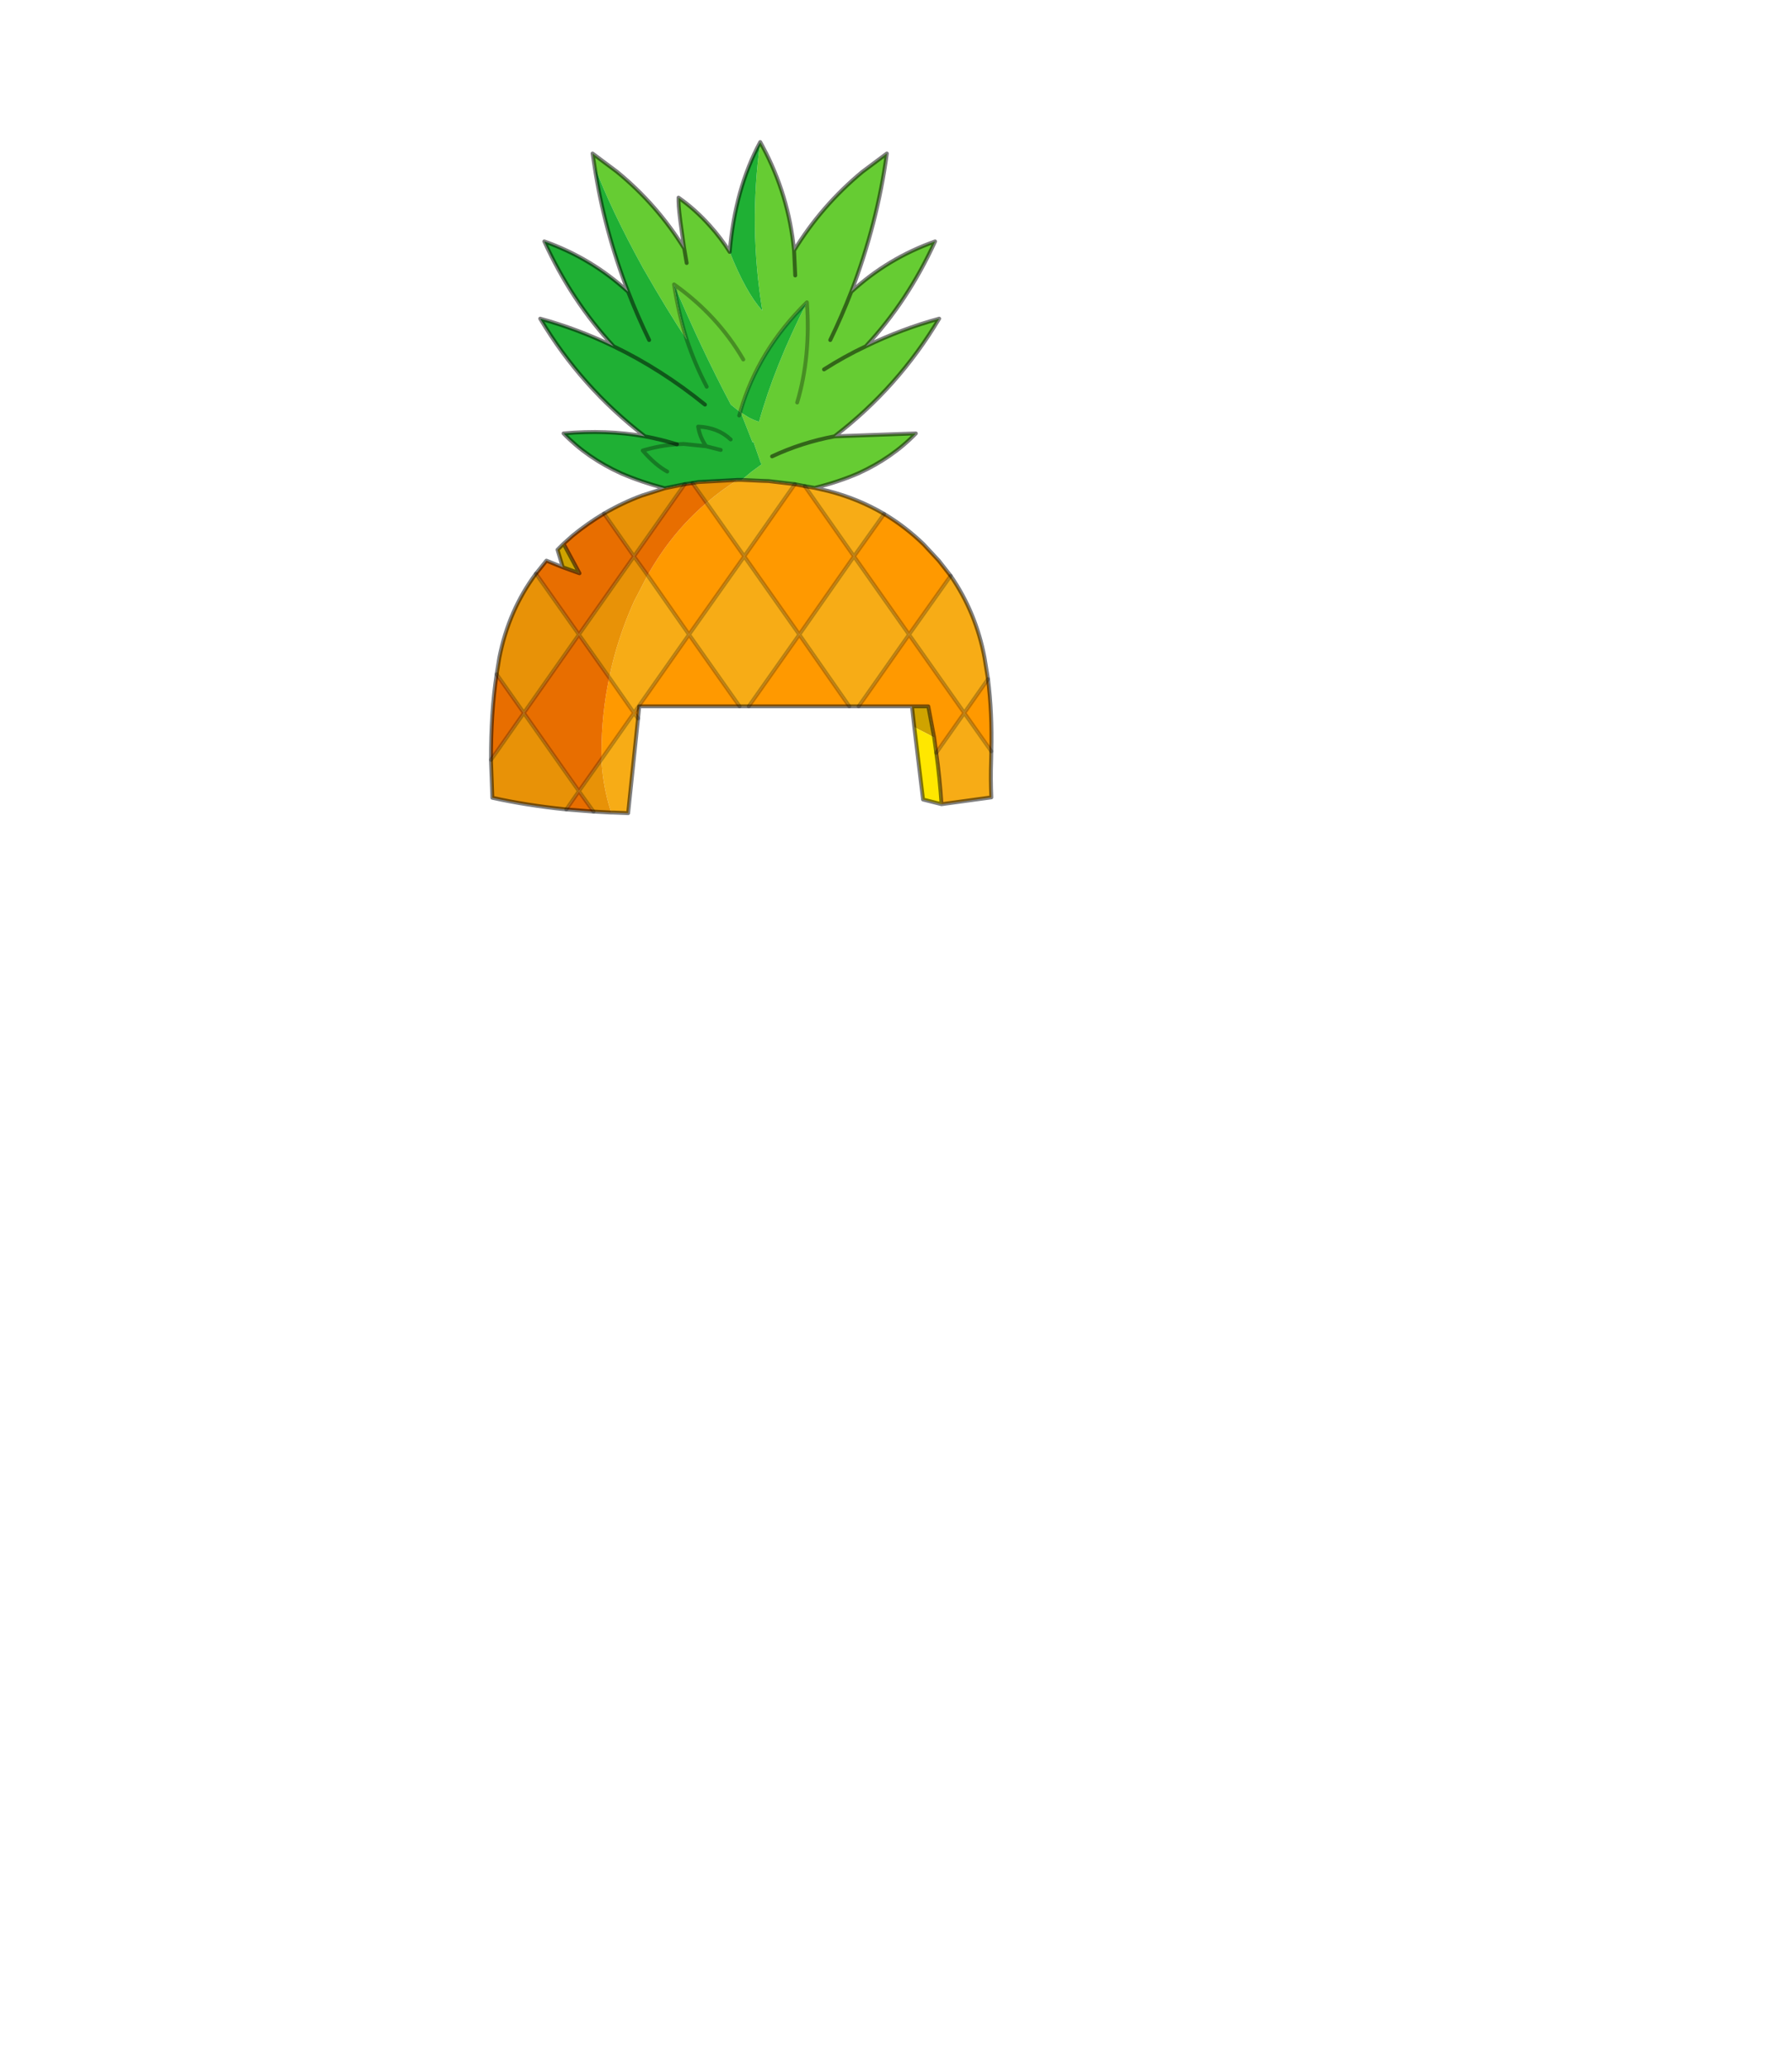 <?xml version="1.0" encoding="UTF-8" standalone="no"?>
<svg xmlns:xlink="http://www.w3.org/1999/xlink" height="531.5px" width="460.6px" xmlns="http://www.w3.org/2000/svg">
  <g transform="matrix(1.0, 0.0, 0.0, 1.0, 193.65, 334.05)">
    <use height="173.5" transform="matrix(1.0, 0.0, 0.0, 1.0, -67.95, -298.05)" width="129.65" xlink:href="#shape0"/>
  </g>
  <defs>
    <g id="shape0" transform="matrix(1.0, 0.0, 0.0, 1.0, 67.95, 298.05)">
      <path d="M1.75 -297.55 L2.4 -296.35 Q9.1 -283.85 10.45 -269.65 17.45 -281.15 28.0 -289.9 L34.3 -294.6 Q31.9 -276.7 25.15 -259.05 34.55 -267.7 46.7 -272.0 39.7 -256.65 28.9 -245.05 38.05 -249.5 47.75 -252.15 37.25 -234.5 20.85 -221.9 L41.75 -222.65 Q35.7 -216.35 26.9 -212.35 21.8 -210.15 15.75 -208.65 L13.2 -209.1 10.65 -209.6 3.9 -210.4 2.4 -210.45 -3.0 -210.7 -0.55 -212.75 2.1 -214.7 Q1.75 -215.3 1.55 -216.05 L-0.05 -220.65 -0.2 -220.3 -3.25 -228.05 -3.35 -228.1 -3.35 -228.3 -3.35 -228.1 -5.0 -229.4 -5.8 -230.05 Q-13.5 -244.6 -20.4 -260.95 -19.25 -253.5 -17.15 -246.8 -21.6 -253.35 -28.4 -265.2 -36.65 -280.2 -40.85 -291.4 L-41.35 -294.6 -35.05 -289.9 Q-24.7 -281.4 -17.8 -270.2 L-18.35 -274.1 Q-19.25 -280.3 -19.25 -282.35 L-19.25 -283.25 Q-15.0 -280.3 -11.2 -276.05 -8.35 -272.9 -6.1 -269.3 -1.9 -258.8 2.3 -254.2 -1.25 -275.85 1.75 -297.55 M10.75 -263.25 L10.45 -269.65 10.75 -263.25 M18.15 -239.1 Q23.4 -242.45 28.9 -245.05 23.4 -242.45 18.15 -239.1 M20.85 -221.9 Q12.35 -220.3 4.8 -216.75 12.35 -220.3 20.85 -221.9 M-3.35 -228.3 L-3.25 -228.05 -1.2 -226.75 Q0.15 -226.05 1.45 -225.65 5.35 -239.75 13.75 -256.35 1.2 -244.0 -3.35 -228.3 M19.75 -246.65 Q22.75 -252.85 25.15 -259.05 22.75 -252.85 19.75 -246.65 M11.25 -230.6 Q14.75 -242.35 13.75 -256.35 14.75 -242.35 11.25 -230.6 M-17.8 -270.2 L-17.7 -269.65 -17.15 -266.45 -17.7 -269.65 -17.8 -270.2 M-2.6 -241.65 Q-9.15 -252.95 -20.4 -260.95 -9.15 -252.95 -2.6 -241.65" fill="#66cc33" fill-rule="evenodd" stroke="none"/>
      <path d="M15.75 -208.65 L19.25 -207.85 Q27.0 -205.85 33.6 -201.95 L25.85 -191.05 40.0 -170.95 27.05 -152.5 24.65 -152.5 11.8 -170.95 25.85 -191.05 13.2 -209.1 15.75 -208.65 M50.7 -186.05 Q57.2 -176.65 59.4 -165.05 L60.3 -159.5 54.2 -150.8 61.15 -140.95 61.1 -138.4 Q60.95 -133.85 61.15 -129.1 L48.35 -127.35 Q47.9 -134.1 47.0 -140.55 L54.2 -150.8 40.0 -170.95 50.7 -186.05 M-1.2 -152.5 L-3.55 -152.5 -16.55 -170.95 -2.35 -191.05 -12.05 -204.8 Q-8.25 -208.1 -4.05 -210.7 L-3.0 -210.7 2.4 -210.45 3.9 -210.4 10.65 -209.6 -2.35 -191.05 11.8 -170.95 -1.2 -152.5 M-29.65 -149.4 L-32.2 -125.05 -36.0 -125.2 -36.55 -125.2 -37.2 -127.35 Q-38.8 -133.15 -39.05 -138.9 L-30.7 -150.8 -37.05 -159.9 Q-35.0 -169.9 -30.7 -179.45 L-27.2 -186.2 -16.55 -170.95 -30.7 -150.8 -29.65 -149.4" fill="#f7ac16" fill-rule="evenodd" stroke="none"/>
      <path d="M33.6 -201.95 Q39.05 -198.7 43.75 -194.15 L47.65 -189.95 50.7 -186.05 40.0 -170.95 54.2 -150.8 47.0 -140.55 46.45 -144.55 44.95 -152.5 40.75 -152.5 27.05 -152.5 40.0 -170.95 25.85 -191.05 33.6 -201.95 M60.3 -159.5 Q61.4 -150.8 61.15 -140.95 L54.2 -150.8 60.3 -159.5 M24.65 -152.5 L-1.2 -152.5 11.8 -170.95 -2.35 -191.05 10.65 -209.6 13.2 -209.1 25.85 -191.05 11.8 -170.95 24.65 -152.5 M-3.55 -152.5 L-29.35 -152.5 -29.65 -149.4 -30.7 -150.8 -16.55 -170.95 -27.2 -186.2 Q-21.0 -197.2 -12.05 -204.8 L-2.35 -191.05 -16.55 -170.95 -3.55 -152.5 M-37.05 -159.9 L-30.7 -150.8 -39.05 -138.9 -39.05 -140.65 Q-39.05 -150.5 -37.05 -159.9" fill="#ff9900" fill-rule="evenodd" stroke="none"/>
      <path d="M-22.8 -208.55 Q-28.85 -210.15 -33.95 -212.35 -42.75 -216.35 -48.8 -222.65 -37.75 -223.65 -27.9 -221.9 -44.3 -234.5 -54.8 -252.15 -45.1 -249.5 -35.95 -245.05 -46.75 -256.65 -53.75 -272.0 -41.6 -267.7 -32.2 -259.05 -38.4 -275.1 -40.85 -291.4 -36.65 -280.2 -28.4 -265.2 -21.6 -253.35 -17.15 -246.8 -19.25 -253.5 -20.4 -260.95 -13.5 -244.6 -5.8 -230.05 L-5.0 -229.4 -3.35 -228.1 -3.25 -228.05 -0.2 -220.3 -0.05 -220.65 1.55 -216.05 Q1.75 -215.3 2.1 -214.7 L-0.55 -212.75 -3.0 -210.7 -4.05 -210.7 -14.2 -210.15 -15.65 -209.9 -17.65 -209.6 -22.8 -208.55 M-6.1 -269.3 Q-4.75 -285.45 1.75 -297.55 -1.25 -275.85 2.3 -254.2 -1.9 -258.8 -6.1 -269.3 M-3.65 -227.25 L-3.35 -228.1 -3.65 -227.25 M13.75 -256.35 Q5.35 -239.75 1.45 -225.65 0.15 -226.05 -1.2 -226.75 L-3.25 -228.05 -3.35 -228.3 Q1.2 -244.0 13.75 -256.35 M-12.0 -234.65 Q-15.0 -240.35 -17.15 -246.8 -15.0 -240.35 -12.0 -234.65 M-19.65 -219.85 Q-23.85 -219.6 -28.45 -218.25 -25.2 -214.5 -22.15 -212.85 -25.2 -214.5 -28.45 -218.25 -23.85 -219.6 -19.65 -219.85 -23.7 -221.1 -27.9 -221.9 -23.7 -221.1 -19.65 -219.85 L-17.95 -219.95 -12.15 -219.35 Q-13.8 -221.7 -14.2 -224.4 -9.15 -224.2 -5.85 -221.1 -9.15 -224.2 -14.2 -224.4 -13.8 -221.7 -12.15 -219.35 L-17.95 -219.95 -19.65 -219.85 M-8.4 -218.4 L-12.15 -219.35 -8.4 -218.4 M-12.45 -230.05 Q-23.7 -239.15 -35.95 -245.05 -23.7 -239.15 -12.45 -230.05 M-26.8 -246.65 Q-29.8 -252.85 -32.2 -259.05 -29.8 -252.85 -26.8 -246.65" fill="#1fb034" fill-rule="evenodd" stroke="none"/>
      <path d="M41.35 -147.15 L40.75 -152.5 44.95 -152.5 46.45 -144.55 Q45.8 -144.75 45.25 -145.15 L41.35 -147.15 M-49.0 -188.25 L-50.35 -192.75 -48.8 -194.3 -44.7 -186.7 -49.0 -188.25" fill="#cfa300" fill-rule="evenodd" stroke="none"/>
      <path d="M48.35 -127.35 L43.6 -128.55 41.35 -147.15 45.25 -145.15 Q45.8 -144.75 46.45 -144.55 L47.0 -140.55 Q47.9 -134.1 48.35 -127.35" fill="#ffe700" fill-rule="evenodd" stroke="none"/>
      <path d="M-36.55 -125.2 L-41.1 -125.45 -44.85 -130.7 -39.05 -138.9 Q-38.8 -133.15 -37.2 -127.35 L-36.55 -125.2 M-48.1 -126.0 Q-58.35 -127.05 -67.1 -129.0 L-67.45 -138.4 -67.45 -138.75 -59.0 -150.8 -44.85 -130.7 -48.1 -126.0 M-66.0 -160.75 L-65.3 -165.05 Q-62.9 -177.2 -55.9 -186.6 L-44.85 -170.95 -59.0 -150.8 -66.0 -160.75 M-38.4 -202.05 Q-33.7 -204.8 -28.75 -206.65 L-22.8 -208.55 -17.65 -209.6 -30.7 -191.05 -27.2 -186.2 -30.7 -179.45 Q-35.0 -169.9 -37.05 -159.9 L-44.85 -170.95 -30.7 -191.05 -38.4 -202.05 M-15.65 -209.9 L-14.2 -210.15 -4.05 -210.7 Q-8.25 -208.1 -12.05 -204.8 L-15.65 -209.9" fill="#e89207" fill-rule="evenodd" stroke="none"/>
      <path d="M-41.1 -125.45 L-48.1 -126.0 -44.85 -130.7 -59.0 -150.8 -67.45 -138.75 Q-67.5 -150.8 -66.0 -160.75 L-59.0 -150.8 -44.85 -170.95 -55.9 -186.6 -53.2 -189.95 -49.0 -188.25 -44.7 -186.7 -48.8 -194.3 -46.45 -196.4 Q-42.6 -199.55 -38.4 -202.05 L-30.7 -191.05 -17.65 -209.6 -15.65 -209.9 -12.05 -204.8 Q-21.0 -197.2 -27.2 -186.2 L-30.7 -191.05 -44.85 -170.95 -37.05 -159.9 Q-39.05 -150.5 -39.05 -140.65 L-39.05 -138.9 -44.85 -130.7 -41.1 -125.45" fill="#e86e00" fill-rule="evenodd" stroke="none"/>
      <path d="M1.75 -297.55 L2.4 -296.35 Q9.1 -283.85 10.45 -269.65 17.45 -281.15 28.0 -289.9 L34.3 -294.6 Q31.9 -276.7 25.15 -259.05 34.55 -267.7 46.7 -272.0 39.7 -256.65 28.9 -245.05 38.05 -249.5 47.75 -252.15 37.25 -234.5 20.85 -221.9 L41.75 -222.65 Q35.7 -216.35 26.9 -212.35 21.8 -210.15 15.75 -208.65 L19.25 -207.85 Q27.0 -205.85 33.6 -201.95 39.05 -198.7 43.75 -194.15 L47.65 -189.95 50.7 -186.05 Q57.2 -176.65 59.4 -165.05 L60.3 -159.5 Q61.4 -150.8 61.15 -140.95 L61.1 -138.4 Q60.95 -133.85 61.15 -129.1 L48.35 -127.35 43.6 -128.55 41.35 -147.15 40.75 -152.5 27.05 -152.5 24.65 -152.5 -1.2 -152.5 -3.55 -152.5 -29.35 -152.5 -29.65 -149.4 -32.2 -125.05 -36.0 -125.2 -36.55 -125.2 -41.1 -125.45 -48.1 -126.0 Q-58.35 -127.05 -67.1 -129.0 L-67.45 -138.4 -67.45 -138.75 Q-67.5 -150.8 -66.0 -160.75 L-65.3 -165.05 Q-62.9 -177.2 -55.9 -186.6 L-53.2 -189.95 -49.0 -188.25 -50.35 -192.75 -48.8 -194.3 -46.45 -196.4 Q-42.6 -199.55 -38.4 -202.05 -33.7 -204.8 -28.75 -206.65 L-22.8 -208.55 Q-28.85 -210.15 -33.95 -212.35 -42.75 -216.35 -48.8 -222.65 -37.75 -223.65 -27.9 -221.9 -44.3 -234.5 -54.8 -252.15 -45.1 -249.5 -35.95 -245.05 -46.75 -256.65 -53.75 -272.0 -41.6 -267.7 -32.2 -259.05 -38.4 -275.1 -40.85 -291.4 L-41.35 -294.6 -35.05 -289.9 Q-24.7 -281.4 -17.8 -270.2 L-18.35 -274.1 Q-19.25 -280.3 -19.25 -282.35 L-19.25 -283.25 Q-15.0 -280.3 -11.2 -276.05 -8.35 -272.9 -6.1 -269.3 -4.75 -285.45 1.75 -297.55 M10.45 -269.65 L10.75 -263.25 M10.65 -209.6 L13.2 -209.1 15.75 -208.65 M-3.0 -210.7 L2.4 -210.45 3.9 -210.4 10.65 -209.6 M4.8 -216.75 Q12.35 -220.3 20.85 -221.9 M28.9 -245.05 Q23.4 -242.45 18.15 -239.1 M25.15 -259.05 Q22.75 -252.85 19.75 -246.65 M46.45 -144.55 L44.95 -152.5 40.75 -152.5 M47.0 -140.55 Q47.9 -134.1 48.35 -127.35 M46.45 -144.55 L47.0 -140.55 M-17.15 -266.45 L-17.7 -269.65 -17.8 -270.2 M-19.65 -219.85 Q-23.7 -221.1 -27.9 -221.9 M-4.05 -210.7 L-3.0 -210.7 M-17.65 -209.6 L-15.65 -209.9 -14.2 -210.15 -4.05 -210.7 M-17.65 -209.6 L-22.8 -208.55 M-35.95 -245.05 Q-23.7 -239.15 -12.45 -230.05 M-32.2 -259.05 Q-29.8 -252.85 -26.8 -246.65 M-49.0 -188.25 L-44.7 -186.7 -48.8 -194.3" fill="none" stroke="#000000" stroke-linecap="round" stroke-linejoin="round" stroke-opacity="0.502" stroke-width="1.0"/>
      <path d="M-3.35 -228.1 L-3.65 -227.25 M13.75 -256.35 Q1.2 -244.0 -3.35 -228.3 L-3.35 -228.1 M-20.4 -260.95 Q-19.25 -253.5 -17.15 -246.8 -15.0 -240.35 -12.0 -234.65 M13.75 -256.35 Q14.75 -242.35 11.25 -230.6 M-22.15 -212.85 Q-25.2 -214.5 -28.45 -218.25 -23.85 -219.6 -19.65 -219.85 L-17.95 -219.95 -12.15 -219.35 Q-13.8 -221.7 -14.2 -224.4 -9.15 -224.2 -5.85 -221.1 M-12.15 -219.35 L-8.4 -218.4 M-20.4 -260.95 Q-9.15 -252.95 -2.6 -241.65" fill="none" stroke="#000000" stroke-linecap="round" stroke-linejoin="round" stroke-opacity="0.302" stroke-width="1.0"/>
      <path d="M10.65 -209.6 L-2.35 -191.05 11.8 -170.95 25.85 -191.05 13.2 -209.1 M60.3 -159.5 L54.2 -150.8 61.15 -140.95 M27.05 -152.5 L40.0 -170.95 25.85 -191.05 33.6 -201.95 M11.8 -170.95 L24.65 -152.5 M47.0 -140.55 L54.2 -150.8 40.0 -170.95 50.7 -186.05 M-12.05 -204.8 L-2.35 -191.05 -16.55 -170.95 -3.55 -152.5 M-15.65 -209.9 L-12.05 -204.8 M-27.2 -186.2 L-16.55 -170.95 -30.7 -150.8 -29.65 -149.4 M-17.65 -209.6 L-30.7 -191.05 -27.2 -186.2 M-37.05 -159.9 L-30.7 -150.8 -39.05 -138.9 -44.85 -130.7 -41.1 -125.45 M-66.0 -160.75 L-59.0 -150.8 -44.85 -170.95 -55.9 -186.6 M-48.1 -126.0 L-44.85 -130.7 -59.0 -150.8 -67.45 -138.75 M-30.7 -191.05 L-44.85 -170.95 -37.05 -159.9 M-38.4 -202.05 L-30.7 -191.05 M-1.2 -152.5 L11.8 -170.95" fill="none" stroke="#000000" stroke-linecap="round" stroke-linejoin="round" stroke-opacity="0.251" stroke-width="1.0"/>
    </g>
  </defs>
</svg>
